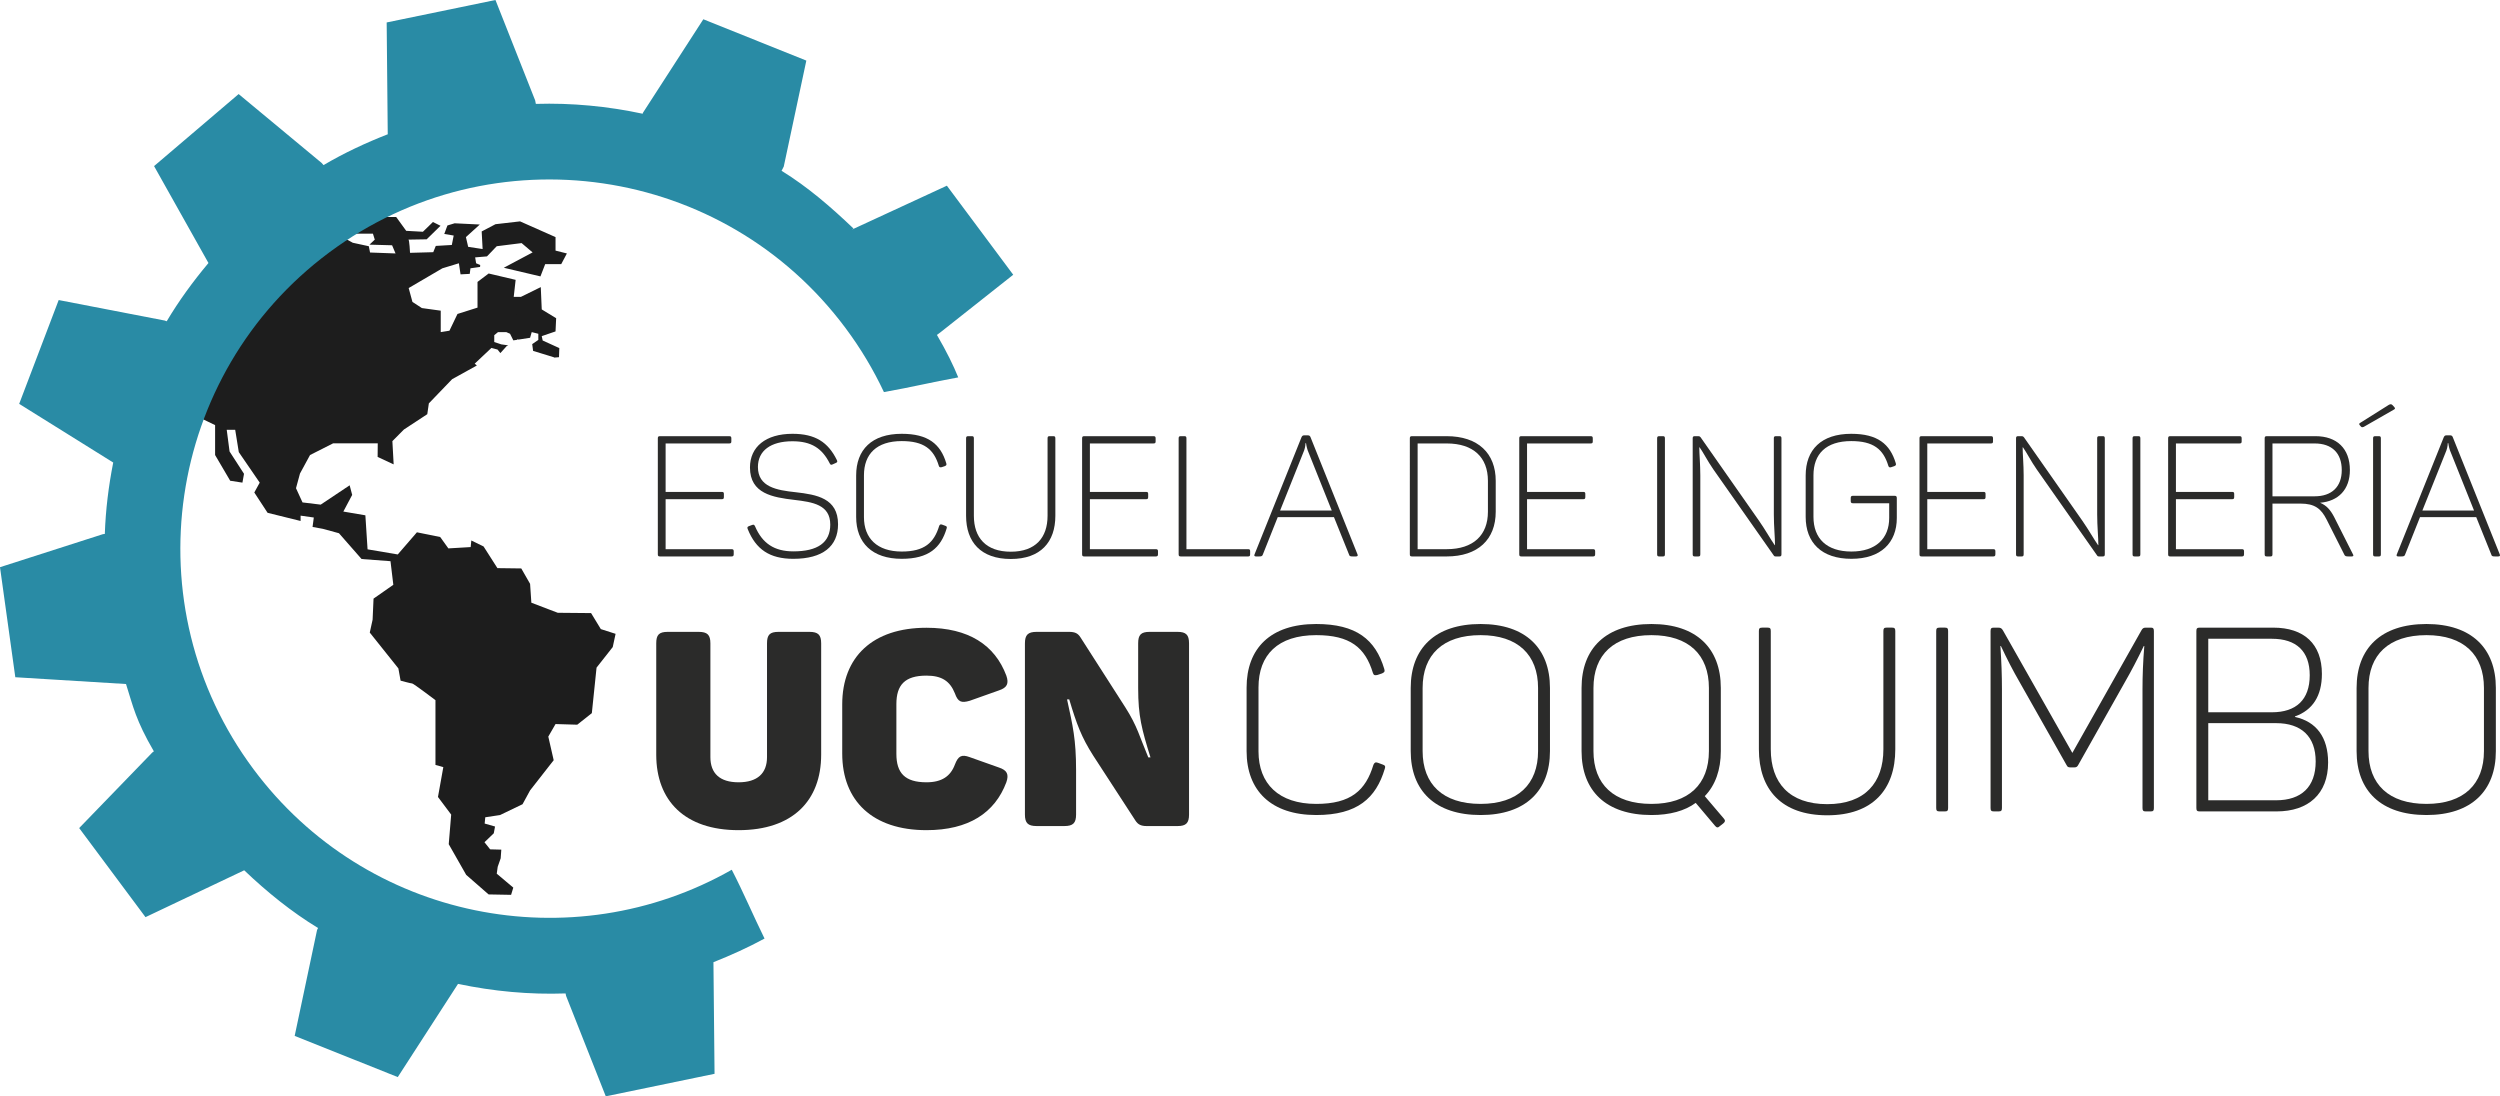 <?xml version="1.0" encoding="UTF-8" standalone="no"?>
<svg
   xmlns:dc="http://purl.org/dc/elements/1.1/"
   xmlns:cc="http://creativecommons.org/ns#"
   xmlns:rdf="http://www.w3.org/1999/02/22-rdf-syntax-ns#"
   xmlns:svg="http://www.w3.org/2000/svg"
   xmlns="http://www.w3.org/2000/svg"
   xmlns:sodipodi="http://sodipodi.sourceforge.net/DTD/sodipodi-0.dtd"
   xmlns:inkscape="http://www.inkscape.org/namespaces/inkscape"
   sodipodi:docname="Logo Escuela.svg"
   viewBox="0 0 726.252 318.484"
   height="339.716"
   width="774.669"
   xml:space="preserve"
   inkscape:version="1.0 (4035a4fb49, 2020-05-01)"
   version="1.1"
   id="svg4136"><defs
     id="defs4140"><clipPath
       id="clipPath4150"
       clipPathUnits="userSpaceOnUse"><path
         inkscape:connector-curvature="0"
         id="path4152"
         d="M 0,383.981 H 612 V 0 H 0 Z" /></clipPath><clipPath
       id="clipPath4170"
       clipPathUnits="userSpaceOnUse"><path
         inkscape:connector-curvature="0"
         id="path4172"
         d="M 0,383.981 H 612 V 0 H 0 Z" /></clipPath><clipPath
       id="clipPath4182"
       clipPathUnits="userSpaceOnUse"><path
         inkscape:connector-curvature="0"
         id="path4184"
         d="M 0,383.981 H 612 V 0 H 0 Z" /></clipPath></defs><sodipodi:namedview
     inkscape:document-rotation="0"
     inkscape:current-layer="g4144"
     inkscape:window-maximized="0"
     inkscape:window-y="1106"
     inkscape:window-x="154"
     inkscape:cy="118.98635"
     inkscape:cx="348.35507"
     inkscape:zoom="1.2007522"
     fit-margin-bottom="0"
     fit-margin-right="0"
     fit-margin-left="0"
     fit-margin-top="0"
     showgrid="false"
     id="namedview4138"
     inkscape:window-height="962"
     inkscape:window-width="1758"
     inkscape:pageshadow="2"
     inkscape:pageopacity="0"
     guidetolerance="10"
     gridtolerance="10"
     objecttolerance="10"
     borderopacity="1"
     bordercolor="#666666"
     pagecolor="#ffffff" /><g
     transform="matrix(1.25,0,0,-1.25,-23.748,410.701)"
     inkscape:label="Logo Escuela Original Horizontal"
     inkscape:groupmode="layer"
     id="g4144"><g
       id="g4146"><g
         clip-path="url(#clipPath4150)"
         id="g4148"><g
           transform="translate(156.367,186.078)"
           id="g4154"><path
             inkscape:connector-curvature="0"
             id="path4156"
             style="fill:#1d1d1d;fill-opacity:1;fill-rule:nonzero;stroke:none"
             d="m 0,0 -7.741,0.071 -2.194,0.835 -3.947,1.508 -0.292,4.381 -2.05,3.581 -5.546,0.073 -3.216,5.037 -2.849,1.389 -0.148,-1.533 -5.184,-0.306 -1.897,2.642 -5.412,1.099 -4.452,-5.149 -7.018,1.19 -0.508,7.906 -5.119,0.872 2.053,3.873 -0.588,2.23 -6.725,-4.493 -4.23,0.514 -1.513,3.304 0.925,3.407 2.337,4.301 5.365,2.719 10.373,0.007 -0.03,-3.163 3.727,-1.736 -0.296,5.406 2.684,2.7 5.427,3.562 0.363,2.507 5.41,5.625 5.748,3.182 -0.508,0.418 3.893,3.664 1.427,-0.379 0.652,-0.823 1.479,1.642 0.36,0.158 -1.62,0.228 -1.639,0.546 v 1.591 l 0.872,0.714 h 1.917 l 0.881,-0.386 0.762,-1.536 0.934,0.141 v 0.135 l 0.268,-0.09 2.691,0.415 0.38,1.321 1.537,-0.386 v -1.427 l -1.429,-0.983 h 0.008 l 0.207,-1.569 3.536,-1.086 1.35,-0.418 c 0,0 0.003,-0.026 0.005,-0.055 l 1.123,0.093 0.077,2.118 -2.555,1.164 -1.313,0.598 -0.217,1.016 1.53,0.524 1.676,0.572 0.143,3.072 -1.819,1.106 -1.53,0.935 -0.223,5.185 -4.602,-2.263 h -1.684 l 0.442,3.947 -6.267,1.479 -2.593,-1.958 v -5.972 l -4.657,-1.475 -1.868,-3.893 -2.023,-0.324 v 4.982 l -4.381,0.604 -2.192,1.427 -0.879,3.227 7.836,4.587 3.835,1.167 0.385,-2.575 2.138,0.113 0.165,1.295 2.233,0.318 0.035,0.453 -0.951,0.396 -0.224,1.369 2.745,0.231 1.662,1.73 0.092,0.122 0.015,-0.007 0.505,0.521 5.776,0.726 2.554,-2.166 -6.694,-3.565 8.518,-2.008 1.101,2.847 h 3.727 l 1.317,2.485 -2.637,0.659 v 3.137 l -1.676,0.746 -6.57,2.912 -5.707,-0.656 -3.212,-1.684 0.218,-4.089 -3.357,0.511 -0.526,2.26 3.228,2.928 -5.845,0.286 -1.68,-0.508 -0.731,-1.973 2.189,-0.367 -0.437,-2.192 -3.724,-0.218 -0.59,-1.459 -5.397,-0.148 c 0,0 -0.152,3.066 -0.371,3.066 -0.22,0 4.238,0.074 4.238,0.074 l 3.219,3.147 -1.761,0.874 -2.332,-2.266 -3.878,0.215 -2.335,3.221 h -4.969 l -5.19,-3.873 h 4.756 l 0.434,-1.392 -1.238,-1.167 5.26,-0.144 0.801,-1.9 -5.921,0.219 -0.291,1.462 -3.722,0.804 -1.973,1.092 -4.434,-0.035 c 0.012,0.009 0.024,0.018 0.036,0.026 -0.07,-0.006 -0.141,-0.01 -0.215,-0.01 -0.011,0 -0.021,0.001 -0.031,0.001 -12.651,-9.158 -22.759,-21.601 -29.075,-36.079 0.03,-0.247 0.042,-5.616 0.042,-5.616 l 3.65,-1.755 v -6.956 l 3.506,-5.975 2.845,-0.44 0.368,2.05 -3.357,5.188 -0.659,5.04 h 1.968 l 0.836,-5.188 4.862,-7.09 -1.259,-2.289 3.087,-4.725 7.673,-1.896 v 1.24 l 3.068,-0.437 -0.29,-2.192 2.409,-0.44 3.726,-1.019 5.258,-5.995 6.721,-0.504 0.656,-5.484 -4.596,-3.214 -0.218,-4.898 -0.659,-2.993 6.648,-8.328 0.514,-2.848 c 0,0 2.409,-0.655 2.7,-0.655 0.289,0 5.406,-3.877 5.406,-3.877 v -15.049 l 1.826,-0.514 -1.244,-6.936 3.071,-4.095 -0.569,-6.878 4.057,-7.129 5.207,-4.545 5.229,-0.097 0.511,1.678 -3.846,3.24 0.223,1.607 0.693,1.971 0.145,2.008 -2.597,0.071 -1.315,1.652 2.162,2.08 0.292,1.571 -2.411,0.688 0.142,1.46 3.436,0.52 5.225,2.514 1.752,3.214 4.239,5.425 1.247,1.589 -1.247,5.467 v 0.029 l 1.676,2.909 5.047,-0.151 3.392,2.687 1.094,10.574 3.764,4.783 0.661,3.073 -3.43,1.099 z" /></g><g
           transform="translate(131.289,252.325)"
           id="g4158"><path
             inkscape:connector-curvature="0"
             id="path4160"
             style="fill:#1d1d1d;fill-opacity:1;fill-rule:nonzero;stroke:none"
             d="M 0,0 2.267,0.191 2.496,1.769 1.138,2.841 0.12,1.578 Z" /></g><g
           transform="translate(138.812,255.166)"
           id="g4162"><path
             inkscape:connector-curvature="0"
             id="path4164"
             style="fill:#1d1d1d;fill-opacity:1;fill-rule:nonzero;stroke:none"
             d="m 0,0 h -3.116 v -1.614 h 0.739 c 0,0 0.048,-0.338 0.114,-0.789 l 1.908,0.16 L 0.84,-1.502 1.151,0 2.703,0.131 3.311,1.395 1.89,1.689 0.649,1.661 Z" /></g></g></g><g
       id="g4166"><g
         clip-path="url(#clipPath4170)"
         id="g4168"><g
           transform="translate(77.903,149.81)"
           id="g4174"><path
             inkscape:connector-curvature="0"
             id="path4176"
             style="fill:#298ba5;fill-opacity:1;fill-rule:nonzero;stroke:none"
             d="m 0,0 c -28.305,38.007 -20.438,91.752 17.573,120.054 38.012,28.304 91.752,20.431 120.049,-17.575 3.524,-4.732 6.486,-9.708 8.9,-14.848 6.58,1.167 11.075,2.291 17.269,3.415 -1.146,2.814 -2.634,5.883 -4.953,9.867 l 0.811,0.603 16.922,13.382 -15.42,20.698 -22.099,-10.216 0.397,0.266 c -5.282,5.036 -10.652,9.681 -16.714,13.41 l 0.508,0.989 5.245,24.622 -23.936,9.607 -14.038,-21.733 -0.064,-0.221 c -8.15,1.744 -16.475,2.539 -24.823,2.286 l -0.158,0.806 -9.228,23.339 -25.283,-5.219 0.248,-25.9 0.019,-0.08 c -5.099,-1.993 -10.108,-4.323 -14.939,-7.171 l -0.42,0.48 -19.309,16.028 -19.656,-16.74 12.641,-22.526 c -3.612,-4.306 -6.891,-8.807 -9.706,-13.542 l -0.452,0.172 -24.649,4.764 -9.182,-24.127 21.856,-13.634 c -1.082,-5.473 -1.765,-11.005 -1.953,-16.589 l -0.459,-0.064 -23.902,-7.671 3.559,-25.572 25.729,-1.579 c 1.676,-5.281 2.243,-8.361 6.471,-15.645 l -0.368,-0.275 -16.991,-17.554 15.415,-20.703 22.938,10.888 c 5.355,-5.103 11.006,-9.661 17.159,-13.414 l -0.225,-0.463 -5.203,-24.609 23.958,-9.574 14.001,21.657 c 8.21,-1.723 16.591,-2.517 25.003,-2.215 l 0.105,-0.553 9.233,-23.357 25.277,5.231 -0.257,25.906 -0.003,0.032 c 4.025,1.595 8.002,3.391 11.877,5.495 -2.61,5.312 -4.923,10.778 -7.617,15.991 C 74.038,-44.506 26.152,-35.122 0,0" /></g></g></g><g
       id="g4178"><g
         clip-path="url(#clipPath4182)"
         id="g4180"><g
           transform="translate(188.963,226.682)"
           id="g4186"><path
             inkscape:connector-curvature="0"
             id="path4188"
             style="fill:#2b2b2a;fill-opacity:1;fill-rule:nonzero;stroke:none"
             d="m 0,0 v -0.709 c 0,-0.354 -0.118,-0.472 -0.512,-0.472 h -14.763 v -11.26 h 13.07 c 0.355,0 0.473,-0.118 0.473,-0.472 v -0.709 c 0,-0.393 -0.118,-0.511 -0.473,-0.511 h -13.07 V -25.748 H 0.039 c 0.355,0 0.512,-0.118 0.512,-0.472 v -0.709 c 0,-0.393 -0.157,-0.511 -0.512,-0.511 h -16.613 c -0.394,0 -0.512,0.118 -0.512,0.511 V 0 c 0,0.394 0.118,0.512 0.512,0.512 H -0.512 C -0.118,0.512 0,0.394 0,0" /></g><g
           transform="translate(203.172,227.745)"
           id="g4190"><path
             inkscape:connector-curvature="0"
             id="path4192"
             style="fill:#2b2b2a;fill-opacity:1;fill-rule:nonzero;stroke:none"
             d="m 0,0 c 5.275,0 8.267,-1.929 10.315,-6.102 0.196,-0.355 0.078,-0.552 -0.237,-0.67 L 9.291,-7.126 C 8.976,-7.244 8.858,-7.244 8.661,-6.89 6.889,-3.386 4.409,-1.733 0,-1.733 c -5.079,0 -8.032,-2.204 -8.032,-5.983 0,-4.646 4.371,-5.394 8.819,-5.866 4.803,-0.552 9.803,-1.378 9.803,-7.441 0,-5.118 -3.543,-8.031 -10.393,-8.031 -5.512,0 -8.701,2.204 -10.591,6.889 -0.157,0.393 -0.118,0.551 0.276,0.709 l 0.748,0.275 c 0.354,0.118 0.473,0.079 0.669,-0.315 1.693,-3.976 4.488,-5.826 8.898,-5.826 5.669,0 8.582,2.047 8.582,6.22 0,4.646 -4.094,5.236 -8.385,5.748 -4.922,0.59 -10.276,1.417 -10.276,7.519 C -9.882,-3.032 -6.22,0 0,0" /></g><g
           transform="translate(228.56,227.745)"
           id="g4194"><path
             inkscape:connector-curvature="0"
             id="path4196"
             style="fill:#2b2b2a;fill-opacity:1;fill-rule:nonzero;stroke:none"
             d="m 0,0 c 6.102,0 9.015,-2.362 10.355,-6.851 0.118,-0.393 0,-0.511 -0.355,-0.669 L 9.291,-7.756 C 8.897,-7.835 8.74,-7.796 8.622,-7.441 7.441,-3.543 5.118,-1.693 0,-1.693 c -5.826,0 -8.779,-2.992 -8.779,-7.953 v -9.724 c 0,-4.921 3.071,-7.992 8.779,-7.992 5.276,0 7.52,2.048 8.701,5.945 0.157,0.354 0.314,0.433 0.669,0.315 l 0.748,-0.275 c 0.355,-0.119 0.433,-0.276 0.315,-0.631 C 9.095,-26.495 6.26,-29.054 0,-29.054 c -6.85,0 -10.59,3.7 -10.59,9.723 v 9.646 C -10.59,-3.701 -6.968,0 0,0" /></g><g
           transform="translate(253.91,200.344)"
           id="g4198"><path
             inkscape:connector-curvature="0"
             id="path4200"
             style="fill:#2b2b2a;fill-opacity:1;fill-rule:nonzero;stroke:none"
             d="m 0,0 c 5.748,0 8.543,3.267 8.543,8.346 v 17.992 c 0,0.394 0.118,0.512 0.472,0.512 h 0.866 c 0.355,0 0.473,-0.118 0.473,-0.512 V 8.346 C 10.354,2.244 6.929,-1.693 0,-1.693 c -6.969,0 -10.394,3.937 -10.394,10.039 v 17.992 c 0,0.394 0.118,0.512 0.512,0.512 h 0.827 c 0.354,0 0.472,-0.118 0.472,-0.512 V 8.346 C -8.583,3.267 -5.787,0 0,0" /></g><g
           transform="translate(287.566,226.682)"
           id="g4202"><path
             inkscape:connector-curvature="0"
             id="path4204"
             style="fill:#2b2b2a;fill-opacity:1;fill-rule:nonzero;stroke:none"
             d="m 0,0 v -0.709 c 0,-0.354 -0.118,-0.472 -0.512,-0.472 h -14.763 v -11.26 h 13.07 c 0.355,0 0.473,-0.118 0.473,-0.472 v -0.709 c 0,-0.393 -0.118,-0.511 -0.473,-0.511 h -13.07 V -25.748 H 0.039 c 0.355,0 0.512,-0.118 0.512,-0.472 v -0.709 c 0,-0.393 -0.157,-0.511 -0.512,-0.511 h -16.613 c -0.394,0 -0.512,0.118 -0.512,0.511 V 0 c 0,0.394 0.118,0.512 0.512,0.512 H -0.512 C -0.118,0.512 0,0.394 0,0" /></g><g
           transform="translate(294.727,226.682)"
           id="g4206"><path
             inkscape:connector-curvature="0"
             id="path4208"
             style="fill:#2b2b2a;fill-opacity:1;fill-rule:nonzero;stroke:none"
             d="m 0,0 v -25.748 h 14.331 c 0.353,0 0.472,-0.118 0.472,-0.472 v -0.709 c 0,-0.393 -0.119,-0.511 -0.472,-0.511 h -15.63 c -0.394,0 -0.512,0.118 -0.512,0.511 V 0 c 0,0.394 0.118,0.512 0.512,0.512 h 0.827 C -0.119,0.512 0,0.394 0,0" /></g><g
           transform="translate(322.518,225.579)"
           id="g4210"><path
             inkscape:connector-curvature="0"
             id="path4212"
             style="fill:#2b2b2a;fill-opacity:1;fill-rule:nonzero;stroke:none"
             d="m 0,0 h -0.119 c 0,-0.197 -0.038,-0.906 -0.314,-1.693 L -6.024,-15.669 H 5.984 L 0.394,-1.693 C 0.118,-0.906 0.039,-0.197 0,0 m 11.575,-26.338 h -0.709 c -0.59,0 -0.788,0.079 -0.866,0.433 l -3.504,8.701 H -6.575 l -3.465,-8.701 c -0.117,-0.354 -0.314,-0.433 -0.904,-0.433 h -0.67 c -0.393,0 -0.472,0.197 -0.354,0.472 L -1.063,1.339 c 0.157,0.354 0.315,0.472 0.67,0.472 h 0.787 c 0.354,0 0.55,-0.118 0.669,-0.472 l 10.906,-27.205 c 0.117,-0.275 0.038,-0.472 -0.394,-0.472" /></g><g
           transform="translate(355.228,225.501)"
           id="g4214"><path
             inkscape:connector-curvature="0"
             id="path4216"
             style="fill:#2b2b2a;fill-opacity:1;fill-rule:nonzero;stroke:none"
             d="M 0,0 H -6.772 V -24.567 H 0 c 6.141,0 9.566,3.229 9.566,8.701 v 7.165 C 9.566,-3.229 6.181,0 0,0 m 11.378,-8.701 v -7.165 c 0,-6.417 -4.095,-10.393 -11.418,-10.393 h -8.031 c -0.394,0 -0.512,0.118 -0.512,0.511 V 1.181 c 0,0.394 0.118,0.512 0.512,0.512 h 8.031 c 7.323,0 11.418,-3.977 11.418,-10.394" /></g><g
           transform="translate(389.16,226.682)"
           id="g4218"><path
             inkscape:connector-curvature="0"
             id="path4220"
             style="fill:#2b2b2a;fill-opacity:1;fill-rule:nonzero;stroke:none"
             d="m 0,0 v -0.709 c 0,-0.354 -0.117,-0.472 -0.512,-0.472 h -14.763 v -11.26 h 13.07 c 0.355,0 0.472,-0.118 0.472,-0.472 v -0.709 c 0,-0.393 -0.117,-0.511 -0.472,-0.511 h -13.07 V -25.748 H 0.04 c 0.354,0 0.511,-0.118 0.511,-0.472 v -0.709 c 0,-0.393 -0.157,-0.511 -0.511,-0.511 h -16.614 c -0.394,0 -0.512,0.118 -0.512,0.511 V 0 c 0,0.394 0.118,0.512 0.512,0.512 H -0.512 C -0.117,0.512 0,0.394 0,0" /></g><g
           transform="translate(404.628,227.193)"
           id="g4222"><path
             inkscape:connector-curvature="0"
             id="path4224"
             style="fill:#2b2b2a;fill-opacity:1;fill-rule:nonzero;stroke:none"
             d="M 0,0 H 0.827 C 1.181,0 1.299,-0.118 1.299,-0.512 V -27.44 c 0,-0.394 -0.118,-0.512 -0.472,-0.512 H 0 c -0.394,0 -0.512,0.118 -0.512,0.512 V -0.512 C -0.512,-0.118 -0.394,0 0,0" /></g><g
           transform="translate(433.01,226.682)"
           id="g4226"><path
             inkscape:connector-curvature="0"
             id="path4228"
             style="fill:#2b2b2a;fill-opacity:1;fill-rule:nonzero;stroke:none"
             d="m 0,0 v -26.929 c 0,-0.393 -0.117,-0.511 -0.472,-0.511 h -0.827 c -0.275,0 -0.394,0.039 -0.551,0.314 l -13.976,19.921 c -1.299,1.851 -2.362,3.976 -3.189,5.118 h -0.079 c 0,-1.496 0.236,-4.015 0.236,-6.496 v -18.346 c 0,-0.393 -0.117,-0.511 -0.472,-0.511 h -0.787 c -0.394,0 -0.512,0.118 -0.512,0.511 V 0 c 0,0.394 0.118,0.512 0.512,0.512 h 0.787 c 0.315,0 0.472,-0.158 0.552,-0.276 l 13.581,-19.409 c 1.457,-2.086 2.677,-4.291 3.623,-5.63 h 0.079 c 0,1.732 -0.276,4.371 -0.276,7.087 V 0.039 c 0,0.355 0.118,0.473 0.512,0.473 h 0.787 C -0.117,0.512 0,0.394 0,0" /></g><g
           transform="translate(459.818,212.785)"
           id="g4230"><path
             inkscape:connector-curvature="0"
             id="path4232"
             style="fill:#2b2b2a;fill-opacity:1;fill-rule:nonzero;stroke:none"
             d="m 0,0 v -4.606 c 0,-5.748 -3.701,-9.488 -10.551,-9.488 -6.929,0 -10.63,3.74 -10.63,9.763 v 9.606 c 0,5.985 3.622,9.685 10.59,9.685 6.103,0 9.016,-2.362 10.355,-6.85 0.117,-0.394 0,-0.512 -0.355,-0.669 L -1.299,7.204 C -1.654,7.086 -1.85,7.165 -1.969,7.52 c -1.18,3.897 -3.504,5.747 -8.622,5.747 -5.866,0 -8.779,-2.992 -8.779,-7.952 v -9.646 c 0,-5.039 3.071,-8.07 8.819,-8.07 5.669,0 8.78,3.031 8.78,7.795 v 3.425 h -8.426 c -0.394,0 -0.511,0.157 -0.511,0.511 v 0.709 c 0,0.355 0.117,0.512 0.511,0.512 h 9.685 C -0.119,0.551 0,0.394 0,0" /></g><g
           transform="translate(482.175,226.682)"
           id="g4234"><path
             inkscape:connector-curvature="0"
             id="path4236"
             style="fill:#2b2b2a;fill-opacity:1;fill-rule:nonzero;stroke:none"
             d="m 0,0 v -0.709 c 0,-0.354 -0.117,-0.472 -0.512,-0.472 h -14.763 v -11.26 h 13.07 c 0.355,0 0.472,-0.118 0.472,-0.472 v -0.709 c 0,-0.393 -0.117,-0.511 -0.472,-0.511 h -13.07 V -25.748 H 0.04 c 0.354,0 0.511,-0.118 0.511,-0.472 v -0.709 c 0,-0.393 -0.157,-0.511 -0.511,-0.511 h -16.614 c -0.394,0 -0.512,0.118 -0.512,0.511 V 0 c 0,0.394 0.118,0.512 0.512,0.512 H -0.512 C -0.117,0.512 0,0.394 0,0" /></g><g
           transform="translate(508.156,226.682)"
           id="g4238"><path
             inkscape:connector-curvature="0"
             id="path4240"
             style="fill:#2b2b2a;fill-opacity:1;fill-rule:nonzero;stroke:none"
             d="m 0,0 v -26.929 c 0,-0.393 -0.117,-0.511 -0.472,-0.511 h -0.827 c -0.275,0 -0.394,0.039 -0.551,0.314 l -13.976,19.921 c -1.299,1.851 -2.362,3.976 -3.189,5.118 h -0.079 c 0,-1.496 0.236,-4.015 0.236,-6.496 v -18.346 c 0,-0.393 -0.117,-0.511 -0.472,-0.511 h -0.787 c -0.394,0 -0.512,0.118 -0.512,0.511 V 0 c 0,0.394 0.118,0.512 0.512,0.512 h 0.787 c 0.315,0 0.472,-0.158 0.552,-0.276 l 13.581,-19.409 c 1.457,-2.086 2.677,-4.291 3.623,-5.63 h 0.079 c 0,1.732 -0.276,4.371 -0.276,7.087 V 0.039 c 0,0.355 0.118,0.473 0.512,0.473 h 0.787 C -0.117,0.512 0,0.394 0,0" /></g><g
           transform="translate(515.119,227.193)"
           id="g4242"><path
             inkscape:connector-curvature="0"
             id="path4244"
             style="fill:#2b2b2a;fill-opacity:1;fill-rule:nonzero;stroke:none"
             d="M 0,0 H 0.827 C 1.181,0 1.299,-0.118 1.299,-0.512 V -27.44 c 0,-0.394 -0.118,-0.512 -0.472,-0.512 H 0 c -0.394,0 -0.512,0.118 -0.512,0.512 V -0.512 C -0.512,-0.118 -0.394,0 0,0" /></g><g
           transform="translate(539.961,226.682)"
           id="g4246"><path
             inkscape:connector-curvature="0"
             id="path4248"
             style="fill:#2b2b2a;fill-opacity:1;fill-rule:nonzero;stroke:none"
             d="m 0,0 v -0.709 c 0,-0.354 -0.117,-0.472 -0.512,-0.472 h -14.763 v -11.26 h 13.07 c 0.355,0 0.472,-0.118 0.472,-0.472 v -0.709 c 0,-0.393 -0.117,-0.511 -0.472,-0.511 h -13.07 V -25.748 H 0.04 c 0.354,0 0.511,-0.118 0.511,-0.472 v -0.709 c 0,-0.393 -0.157,-0.511 -0.511,-0.511 h -16.614 c -0.394,0 -0.512,0.118 -0.512,0.511 V 0 c 0,0.394 0.118,0.512 0.512,0.512 H -0.512 C -0.117,0.512 0,0.394 0,0" /></g><g
           transform="translate(556.924,225.501)"
           id="g4250"><path
             inkscape:connector-curvature="0"
             id="path4252"
             style="fill:#2b2b2a;fill-opacity:1;fill-rule:nonzero;stroke:none"
             d="M 0,0 H -9.802 V -12.283 H 0 c 3.937,0 6.3,2.165 6.3,6.102 C 6.3,-2.244 4.016,0 0,0 m 8.19,-6.181 c 0,-4.528 -2.677,-7.244 -6.93,-7.598 1.496,-0.63 2.363,-1.614 3.228,-3.229 l 4.41,-8.74 c 0.197,-0.275 0.117,-0.511 -0.276,-0.511 H 7.875 c -0.631,0 -0.827,0.078 -0.985,0.433 l -4.094,8.11 c -1.3,2.598 -2.796,3.74 -6.103,3.74 h -6.495 v -11.772 c 0,-0.393 -0.119,-0.511 -0.473,-0.511 h -0.827 c -0.393,0 -0.512,0.118 -0.512,0.511 V 1.181 c 0,0.394 0.119,0.512 0.512,0.512 H 0.197 c 4.961,0 7.993,-2.874 7.993,-7.874" /></g><g
           transform="translate(571.017,227.193)"
           id="g4254"><path
             inkscape:connector-curvature="0"
             id="path4256"
             style="fill:#2b2b2a;fill-opacity:1;fill-rule:nonzero;stroke:none"
             d="M 0,0 H 0.827 C 1.181,0 1.299,-0.118 1.299,-0.512 V -27.44 c 0,-0.394 -0.118,-0.512 -0.472,-0.512 H 0 c -0.393,0 -0.512,0.118 -0.512,0.512 V -0.512 C -0.512,-0.118 -0.393,0 0,0 M 4.016,7.205 4.41,6.772 C 4.646,6.496 4.646,6.338 4.331,6.181 L -2.677,2.165 C -2.992,2.047 -3.149,2.047 -3.307,2.205 L -3.583,2.52 c -0.236,0.275 -0.197,0.394 0.04,0.551 L 3.149,7.283 C 3.464,7.441 3.74,7.52 4.016,7.205" /></g><g
           transform="translate(587.982,225.579)"
           id="g4258"><path
             inkscape:connector-curvature="0"
             id="path4260"
             style="fill:#2b2b2a;fill-opacity:1;fill-rule:nonzero;stroke:none"
             d="m 0,0 h -0.119 c 0,-0.197 -0.038,-0.906 -0.314,-1.693 L -6.024,-15.669 H 5.984 L 0.393,-1.693 C 0.117,-0.906 0.039,-0.197 0,0 m 11.575,-26.338 h -0.709 c -0.59,0 -0.788,0.079 -0.866,0.433 l -3.504,8.701 H -6.575 l -3.465,-8.701 c -0.117,-0.354 -0.315,-0.433 -0.904,-0.433 h -0.67 c -0.393,0 -0.472,0.197 -0.355,0.472 L -1.063,1.339 c 0.157,0.354 0.315,0.472 0.669,0.472 h 0.787 c 0.355,0 0.551,-0.118 0.67,-0.472 l 10.905,-27.205 c 0.118,-0.275 0.039,-0.472 -0.393,-0.472" /></g><g
           transform="translate(190.642,146.754)"
           id="g4262"><path
             inkscape:connector-curvature="0"
             id="path4264"
             style="fill:#2b2b2a;fill-opacity:1;fill-rule:nonzero;stroke:none"
             d="m 0,0 c 4.386,0 6.611,2.098 6.611,5.848 v 26.443 c 0,1.971 0.635,2.67 2.669,2.67 h 7.183 c 2.035,0 2.734,-0.699 2.734,-2.67 V 6.42 c 0,-10.679 -6.611,-17.544 -19.197,-17.544 -12.523,0 -19.133,6.865 -19.133,17.544 v 25.871 c 0,1.971 0.635,2.67 2.67,2.67 h 7.183 c 2.034,0 2.733,-0.699 2.733,-2.67 V 5.848 C -6.547,2.098 -4.386,0 0,0" /></g><g
           transform="translate(234.31,182.669)"
           id="g4266"><path
             inkscape:connector-curvature="0"
             id="path4268"
             style="fill:#2b2b2a;fill-opacity:1;fill-rule:nonzero;stroke:none"
             d="m 0,0 c 9.789,0 15.891,-4.004 18.561,-11.124 0.636,-1.843 0.191,-2.797 -1.716,-3.432 l -6.801,-2.416 c -1.971,-0.572 -2.733,-0.254 -3.433,1.716 -1.144,2.861 -3.051,4.132 -6.611,4.132 -5.022,0 -6.992,-2.161 -6.992,-6.61 v -11.569 c 0,-4.45 1.97,-6.611 6.992,-6.611 3.56,0 5.594,1.398 6.611,4.132 0.763,1.97 1.525,2.415 3.433,1.716 l 6.801,-2.416 c 1.907,-0.636 2.352,-1.589 1.716,-3.432 -2.67,-7.12 -8.772,-11.124 -18.561,-11.124 -12.522,0 -19.578,6.801 -19.578,17.798 v 11.442 C -19.578,-6.801 -12.522,0 0,0" /></g><g
           transform="translate(295.332,179.046)"
           id="g4270"><path
             inkscape:connector-curvature="0"
             id="path4272"
             style="fill:#2b2b2a;fill-opacity:1;fill-rule:nonzero;stroke:none"
             d="m 0,0 v -39.792 c 0,-1.97 -0.698,-2.67 -2.669,-2.67 h -7.183 c -1.335,0 -2.034,0.382 -2.606,1.272 l -9.79,15.065 c -2.796,4.386 -3.877,7.373 -5.593,13.094 h -0.509 c 1.335,-6.102 2.098,-9.344 2.098,-16.4 v -10.361 c 0,-1.97 -0.7,-2.67 -2.734,-2.67 h -6.42 c -2.034,0 -2.733,0.7 -2.733,2.67 V 0 c 0,1.971 0.699,2.67 2.733,2.67 h 7.501 c 1.462,0 2.098,-0.381 2.67,-1.272 l 10.425,-16.272 c 2.797,-4.386 3.305,-6.802 5.339,-11.632 h 0.509 c -2.034,6.546 -2.861,9.597 -2.861,16.081 V 0 c 0,1.971 0.636,2.67 2.67,2.67 h 6.484 C -0.698,2.67 0,1.971 0,0" /></g><g
           transform="translate(324.889,183.541)"
           id="g4274"><path
             inkscape:connector-curvature="0"
             id="path4276"
             style="fill:#2b2b2a;fill-opacity:1;fill-rule:nonzero;stroke:none"
             d="m 0,0 c 9.324,0 13.774,-3.609 15.821,-10.467 0.179,-0.601 0,-0.782 -0.543,-1.023 l -1.083,-0.36 c -0.6,-0.121 -0.841,-0.061 -1.022,0.481 -1.804,5.955 -5.354,8.782 -13.173,8.782 -8.903,0 -13.415,-4.572 -13.415,-12.151 v -14.858 c 0,-7.519 4.692,-12.211 13.415,-12.211 8.06,0 11.488,3.128 13.293,9.083 0.241,0.541 0.481,0.662 1.023,0.482 l 1.143,-0.422 C 16,-32.844 16.121,-33.085 15.94,-33.626 13.895,-40.484 9.564,-44.393 0,-44.393 c -10.468,0 -16.182,5.654 -16.182,14.858 v 14.737 C -16.182,-5.654 -10.647,0 0,0" /></g><g
           transform="translate(363.091,180.954)"
           id="g4278"><path
             inkscape:connector-curvature="0"
             id="path4280"
             style="fill:#2b2b2a;fill-opacity:1;fill-rule:nonzero;stroke:none"
             d="m 0,0 c -8.783,0 -13.475,-4.572 -13.475,-12.272 v -14.677 c 0,-7.699 4.692,-12.271 13.475,-12.271 8.662,0 13.354,4.572 13.354,12.271 v 14.677 C 13.354,-4.572 8.662,0 0,0 m 0,2.587 c 10.466,0 16.121,-5.655 16.121,-14.859 v -14.677 c 0,-9.204 -5.655,-14.858 -16.121,-14.858 -10.587,0 -16.242,5.654 -16.242,14.858 v 14.677 c 0,9.204 5.655,14.859 16.242,14.859" /></g><g
           transform="translate(402.796,141.733)"
           id="g4282"><path
             inkscape:connector-curvature="0"
             id="path4284"
             style="fill:#2b2b2a;fill-opacity:1;fill-rule:nonzero;stroke:none"
             d="M 0,0 C 8.662,0 13.354,4.572 13.354,12.272 V 26.949 C 13.354,34.648 8.662,39.22 0,39.22 c -8.783,0 -13.475,-4.572 -13.475,-12.271 V 12.272 C -13.475,4.572 -8.783,0 0,0 M 16.723,-4.511 15.88,-5.173 c -0.421,-0.421 -0.721,-0.361 -1.083,0.06 L 10.286,0.241 C 7.76,-1.624 4.271,-2.586 0,-2.586 c -10.587,0 -16.242,5.654 -16.242,14.858 v 14.677 c 0,9.204 5.655,14.858 16.242,14.858 10.466,0 16.121,-5.654 16.121,-14.858 V 12.272 c 0,-4.331 -1.263,-7.941 -3.729,-10.467 l 4.451,-5.234 c 0.361,-0.421 0.301,-0.721 -0.12,-1.082" /></g><g
           transform="translate(443.644,141.674)"
           id="g4286"><path
             inkscape:connector-curvature="0"
             id="path4288"
             style="fill:#2b2b2a;fill-opacity:1;fill-rule:nonzero;stroke:none"
             d="m 0,0 c 8.783,0 13.054,4.993 13.054,12.753 v 27.489 c 0,0.602 0.18,0.783 0.721,0.783 h 1.324 c 0.541,0 0.722,-0.181 0.722,-0.783 V 12.753 c 0,-9.324 -5.234,-15.34 -15.821,-15.34 -10.647,0 -15.88,6.016 -15.88,15.34 v 27.489 c 0,0.602 0.18,0.783 0.782,0.783 h 1.263 c 0.542,0 0.721,-0.181 0.721,-0.783 V 12.753 C -13.114,4.993 -8.843,0 0,0" /></g><g
           transform="translate(469.755,182.698)"
           id="g4290"><path
             inkscape:connector-curvature="0"
             id="path4292"
             style="fill:#2b2b2a;fill-opacity:1;fill-rule:nonzero;stroke:none"
             d="m 0,0 h 1.264 c 0.541,0 0.721,-0.18 0.721,-0.782 v -41.145 c 0,-0.601 -0.18,-0.782 -0.721,-0.782 H 0 c -0.601,0 -0.781,0.181 -0.781,0.782 V -0.782 C -0.781,-0.18 -0.601,0 0,0" /></g><g
           transform="translate(519.563,181.916)"
           id="g4294"><path
             inkscape:connector-curvature="0"
             id="path4296"
             style="fill:#2b2b2a;fill-opacity:1;fill-rule:nonzero;stroke:none"
             d="m 0,0 v -41.145 c 0,-0.601 -0.18,-0.782 -0.722,-0.782 h -1.202 c -0.542,0 -0.722,0.181 -0.722,0.782 v 27.611 c 0,3.127 0.12,6.496 0.421,10.045 H -2.346 C -3.85,-6.617 -5.233,-9.264 -6.857,-12.09 l -10.707,-19.009 c -0.241,-0.482 -0.481,-0.602 -0.962,-0.602 h -0.783 c -0.541,0 -0.781,0.06 -1.022,0.602 l -10.888,19.249 c -1.564,2.707 -2.887,5.293 -4.332,8.361 h -0.119 c 0.24,-3.549 0.36,-6.797 0.36,-10.045 v -27.611 c 0,-0.601 -0.18,-0.782 -0.782,-0.782 h -1.083 c -0.601,0 -0.781,0.181 -0.781,0.782 V 0 c 0,0.602 0.18,0.782 0.781,0.782 h 0.962 c 0.662,0 0.843,-0.18 1.144,-0.662 l 16.121,-28.452 16,28.392 c 0.302,0.542 0.482,0.722 1.083,0.722 h 1.143 C -0.18,0.782 0,0.602 0,0" /></g><g
           transform="translate(547.962,160.501)"
           id="g4298"><path
             inkscape:connector-curvature="0"
             id="path4300"
             style="fill:#2b2b2a;fill-opacity:1;fill-rule:nonzero;stroke:none"
             d="M 0,0 H -15.761 V -17.926 H 0 c 5.895,0 9.203,3.128 9.203,9.024 C 9.203,-3.128 5.895,0 0,0 M -0.963,19.61 H -15.761 V 2.526 h 14.798 c 5.594,0 8.782,2.888 8.782,8.602 0,5.595 -3.128,8.482 -8.782,8.482 m 11.61,-8.181 c 0,-5.113 -2.166,-8.421 -6.256,-9.865 v -0.12 c 4.933,-1.083 7.699,-4.692 7.699,-10.587 0,-7.339 -4.631,-11.369 -11.97,-11.369 h -17.866 c -0.601,0 -0.781,0.18 -0.781,0.782 v 41.145 c 0,0.601 0.18,0.782 0.781,0.782 h 17.084 c 7.158,0 11.309,-3.79 11.309,-10.768" /></g><g
           transform="translate(582.915,180.954)"
           id="g4302"><path
             inkscape:connector-curvature="0"
             id="path4304"
             style="fill:#2b2b2a;fill-opacity:1;fill-rule:nonzero;stroke:none"
             d="m 0,0 c -8.783,0 -13.475,-4.572 -13.475,-12.272 v -14.677 c 0,-7.699 4.692,-12.271 13.475,-12.271 8.662,0 13.354,4.572 13.354,12.271 v 14.677 C 13.354,-4.572 8.662,0 0,0 m 0,2.587 c 10.466,0 16.121,-5.655 16.121,-14.859 v -14.677 c 0,-9.204 -5.655,-14.858 -16.121,-14.858 -10.587,0 -16.242,5.654 -16.242,14.858 v 14.677 c 0,9.204 5.655,14.859 16.242,14.859" /></g></g></g></g></svg>
